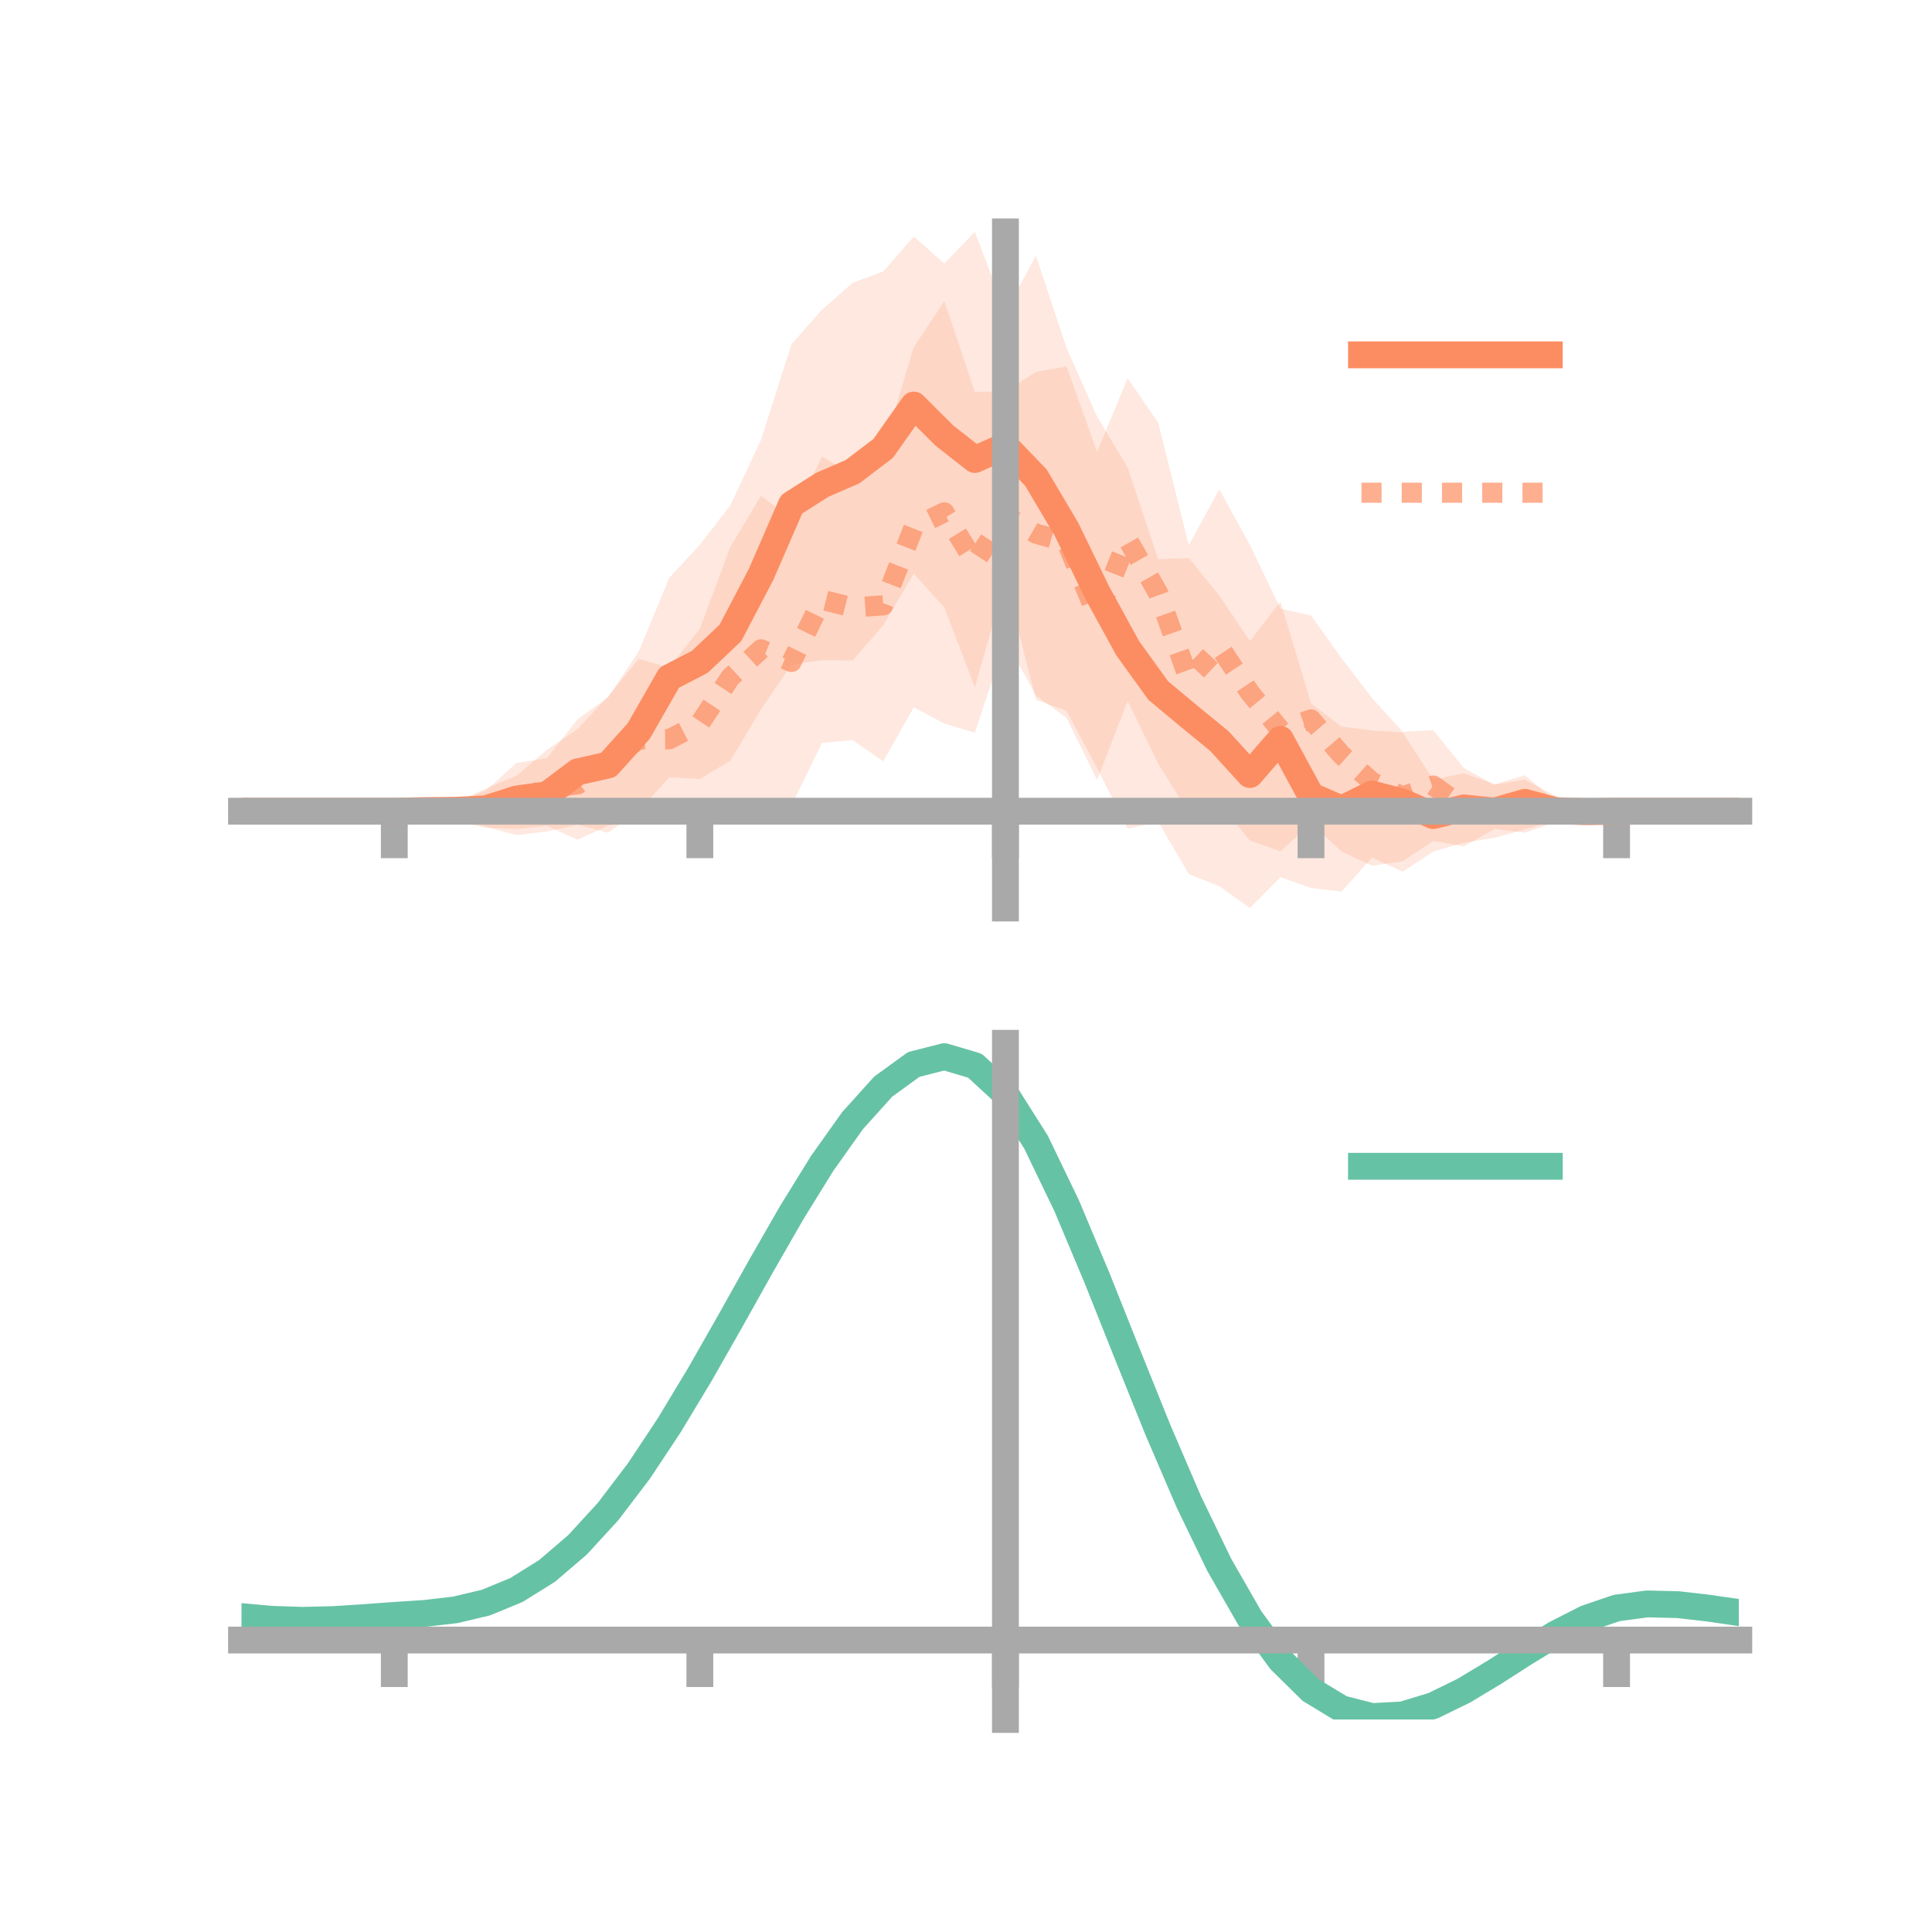 <?xml version="1.0" encoding="utf-8" standalone="no"?>
<!DOCTYPE svg PUBLIC "-//W3C//DTD SVG 1.1//EN"
  "http://www.w3.org/Graphics/SVG/1.1/DTD/svg11.dtd">
<!-- Created with matplotlib (https://matplotlib.org/) -->
<svg height="144pt" version="1.1" viewBox="0 0 144 144" width="144pt" xmlns="http://www.w3.org/2000/svg" xmlns:xlink="http://www.w3.org/1999/xlink">
 <defs>
  <style type="text/css">*{stroke-linecap:butt;stroke-linejoin:round;}</style>
 </defs>
 <g id="figure_1">
  <g id="patch_1">
   <path d="M 0 144 
L 144 144 
L 144 0 
L 0 0 
z
" style="fill:none;"/>
  </g>
  <g id="axes_1">
   <g id="patch_2">
    <path d="M 18 67.68 
L 129.6 67.68 
L 129.6 17.28 
L 18 17.28 
z
" style="fill:none;"/>
   </g>
   <g id="PolyCollection_1">
    <path clip-path="url(#p9c62507f47)" d="M 18 60.464 
L 18 60.464 
L 20.278 60.464 
L 22.555 60.464 
L 24.833 60.464 
L 27.11 60.464 
L 29.388 60.464 
L 31.665 60.116 
L 33.943 59.807 
L 36.22 58.93 
L 38.498 56.866 
L 40.776 56.503 
L 43.053 53.599 
L 45.331 51.97 
L 47.608 48.554 
L 49.886 43.071 
L 52.163 40.597 
L 54.441 37.66 
L 56.718 32.793 
L 58.996 25.655 
L 61.273 23.078 
L 63.551 21.081 
L 65.829 20.232 
L 68.106 17.628 
L 70.384 19.643 
L 72.661 17.28 
L 74.939 23.25 
L 77.216 19.06 
L 79.494 25.934 
L 81.771 31.057 
L 84.049 34.853 
L 86.327 41.68 
L 88.604 41.592 
L 90.882 44.404 
L 93.159 47.78 
L 95.437 44.84 
L 97.714 52.423 
L 99.992 54.162 
L 102.269 54.453 
L 104.547 54.592 
L 106.824 58.107 
L 109.102 57.633 
L 111.38 58.458 
L 113.657 57.787 
L 115.935 59.694 
L 118.212 60.362 
L 120.49 60.463 
L 122.767 60.464 
L 125.045 60.464 
L 127.322 60.464 
L 129.6 60.464 
L 129.6 60.464 
L 129.6 60.464 
L 127.322 60.464 
L 125.045 60.464 
L 122.767 60.464 
L 120.49 60.466 
L 118.212 60.635 
L 115.935 61.138 
L 113.657 61.814 
L 111.38 62.449 
L 109.102 62.805 
L 106.824 63.472 
L 104.547 64.973 
L 102.269 63.916 
L 99.992 66.447 
L 97.714 66.191 
L 95.437 65.38 
L 93.159 67.68 
L 90.882 66.058 
L 88.604 65.146 
L 86.327 61.254 
L 84.049 61.768 
L 81.771 57.243 
L 79.494 52.979 
L 77.216 52.151 
L 74.939 43.228 
L 72.661 51.211 
L 70.384 45.281 
L 68.106 42.752 
L 65.829 46.606 
L 63.551 49.222 
L 61.273 49.207 
L 58.996 49.529 
L 56.718 52.867 
L 54.441 56.687 
L 52.163 58.06 
L 49.886 57.942 
L 47.608 60.421 
L 45.331 62.067 
L 43.053 61.463 
L 40.776 61.974 
L 38.498 62.241 
L 36.22 61.633 
L 33.943 60.979 
L 31.665 60.713 
L 29.388 60.464 
L 27.11 60.464 
L 24.833 60.464 
L 22.555 60.464 
L 20.278 60.464 
L 18 60.464 
z
" style="fill:#fc8d62;fill-opacity:0.2;"/>
   </g>
   <g id="PolyCollection_2">
    <path clip-path="url(#p9c62507f47)" d="M 18 60.464 
L 18 60.464 
L 20.278 60.464 
L 22.555 60.464 
L 24.833 60.464 
L 27.11 60.464 
L 29.388 60.464 
L 31.665 60.145 
L 33.943 59.815 
L 36.22 58.767 
L 38.498 57.825 
L 40.776 55.879 
L 43.053 54.344 
L 45.331 51.894 
L 47.608 49.113 
L 49.886 49.758 
L 52.163 46.861 
L 54.441 40.76 
L 56.718 36.957 
L 58.996 38.665 
L 61.273 34.041 
L 63.551 35.391 
L 65.829 33.494 
L 68.106 25.873 
L 70.384 22.447 
L 72.661 29.223 
L 74.939 29.163 
L 77.216 27.72 
L 79.494 27.314 
L 81.771 33.683 
L 84.049 28.192 
L 86.327 31.509 
L 88.604 40.639 
L 90.882 36.47 
L 93.159 40.611 
L 95.437 45.367 
L 97.714 45.875 
L 99.992 49.064 
L 102.269 52.041 
L 104.547 54.545 
L 106.824 54.428 
L 109.102 57.239 
L 111.38 58.49 
L 113.657 58.12 
L 115.935 59.327 
L 118.212 60.357 
L 120.49 60.464 
L 122.767 60.464 
L 125.045 60.464 
L 127.322 60.464 
L 129.6 60.464 
L 129.6 60.464 
L 129.6 60.464 
L 127.322 60.464 
L 125.045 60.464 
L 122.767 60.464 
L 120.49 60.465 
L 118.212 60.678 
L 115.935 61.28 
L 113.657 62.061 
L 111.38 61.788 
L 109.102 63.087 
L 106.824 62.674 
L 104.547 64.196 
L 102.269 64.529 
L 99.992 63.467 
L 97.714 61.369 
L 95.437 63.452 
L 93.159 62.637 
L 90.882 59.89 
L 88.604 60.584 
L 86.327 56.917 
L 84.049 52.238 
L 81.771 58.137 
L 79.494 53.511 
L 77.216 51.836 
L 74.939 47.705 
L 72.661 54.605 
L 70.384 53.93 
L 68.106 52.72 
L 65.829 56.742 
L 63.551 55.167 
L 61.273 55.363 
L 58.996 60.014 
L 56.718 59.838 
L 54.441 60.215 
L 52.163 60.969 
L 49.886 60.439 
L 47.608 61.104 
L 45.331 61.538 
L 43.053 62.582 
L 40.776 61.558 
L 38.498 61.79 
L 36.22 61.691 
L 33.943 61.216 
L 31.665 60.666 
L 29.388 60.464 
L 27.11 60.464 
L 24.833 60.464 
L 22.555 60.464 
L 20.278 60.464 
L 18 60.464 
z
" style="fill:#fc8d62;fill-opacity:0.2;"/>
   </g>
   <g id="matplotlib.axis_1">
    <g id="xtick_1">
     <g id="line2d_1">
      <defs>
       <path d="M 0 0 
L 0 3.5 
" id="ma8a72869c4" style="stroke:#a9a9a9;stroke-width:2;"/>
      </defs>
      <g>
       <use style="fill:#a9a9a9;stroke:#a9a9a9;stroke-width:2;" x="29.388" xlink:href="#ma8a72869c4" y="60.464"/>
      </g>
     </g>
    </g>
    <g id="xtick_2">
     <g id="line2d_2">
      <g>
       <use style="fill:#a9a9a9;stroke:#a9a9a9;stroke-width:2;" x="52.163" xlink:href="#ma8a72869c4" y="60.464"/>
      </g>
     </g>
    </g>
    <g id="xtick_3">
     <g id="line2d_3">
      <g>
       <use style="fill:#a9a9a9;stroke:#a9a9a9;stroke-width:2;" x="74.939" xlink:href="#ma8a72869c4" y="60.464"/>
      </g>
     </g>
    </g>
    <g id="xtick_4">
     <g id="line2d_4">
      <g>
       <use style="fill:#a9a9a9;stroke:#a9a9a9;stroke-width:2;" x="97.714" xlink:href="#ma8a72869c4" y="60.464"/>
      </g>
     </g>
    </g>
    <g id="xtick_5">
     <g id="line2d_5">
      <g>
       <use style="fill:#a9a9a9;stroke:#a9a9a9;stroke-width:2;" x="120.49" xlink:href="#ma8a72869c4" y="60.464"/>
      </g>
     </g>
    </g>
   </g>
   <g id="matplotlib.axis_2"/>
   <g id="line2d_6">
    <path clip-path="url(#p9c62507f47)" d="M 18 60.464 
L 20.278 60.464 
L 22.555 60.464 
L 24.833 60.464 
L 27.11 60.464 
L 29.388 60.464 
L 31.665 60.415 
L 33.943 60.393 
L 36.22 60.282 
L 38.498 59.554 
L 40.776 59.238 
L 43.053 57.531 
L 45.331 57.018 
L 47.608 54.487 
L 49.886 50.507 
L 52.163 49.328 
L 54.441 47.174 
L 56.718 42.83 
L 58.996 37.592 
L 61.273 36.143 
L 63.551 35.152 
L 65.829 33.419 
L 68.106 30.19 
L 70.384 32.462 
L 72.661 34.246 
L 74.939 33.239 
L 77.216 35.606 
L 79.494 39.457 
L 81.771 44.15 
L 84.049 48.31 
L 86.327 51.467 
L 88.604 53.369 
L 90.882 55.231 
L 93.159 57.73 
L 95.437 55.11 
L 97.714 59.307 
L 99.992 60.304 
L 102.269 59.185 
L 104.547 59.783 
L 106.824 60.789 
L 109.102 60.219 
L 111.38 60.453 
L 113.657 59.801 
L 115.935 60.416 
L 118.212 60.499 
L 120.49 60.465 
L 122.767 60.464 
L 125.045 60.464 
L 127.322 60.464 
L 129.6 60.464 
" style="fill:none;stroke:#fc8d62;stroke-linecap:square;stroke-width:2;"/>
   </g>
   <g id="line2d_7">
    <path clip-path="url(#p9c62507f47)" d="M 18 60.464 
L 20.278 60.464 
L 22.555 60.464 
L 24.833 60.464 
L 27.11 60.464 
L 29.388 60.464 
L 31.665 60.405 
L 33.943 60.515 
L 36.22 60.229 
L 38.498 59.808 
L 40.776 58.718 
L 43.053 58.463 
L 45.331 56.716 
L 47.608 55.109 
L 49.886 55.098 
L 52.163 53.915 
L 54.441 50.487 
L 56.718 48.398 
L 58.996 49.339 
L 61.273 44.702 
L 63.551 45.279 
L 65.829 45.118 
L 68.106 39.297 
L 70.384 38.188 
L 72.661 41.914 
L 74.939 38.434 
L 77.216 39.778 
L 79.494 40.413 
L 81.771 45.91 
L 84.049 40.215 
L 86.327 44.213 
L 88.604 50.612 
L 90.882 48.18 
L 93.159 51.624 
L 95.437 54.41 
L 97.714 53.622 
L 99.992 56.266 
L 102.269 58.285 
L 104.547 59.37 
L 106.824 58.551 
L 109.102 60.163 
L 111.38 60.139 
L 113.657 60.091 
L 115.935 60.303 
L 118.212 60.518 
L 120.49 60.464 
L 122.767 60.464 
L 125.045 60.464 
L 127.322 60.464 
L 129.6 60.464 
" style="fill:none;stroke:#fc8d62;stroke-dasharray:1.5,1.5;stroke-dashoffset:0;stroke-opacity:0.7;stroke-width:1.5;"/>
   </g>
   <g id="patch_3">
    <path d="M 74.939 67.68 
L 74.939 17.28 
" style="fill:none;stroke:#a9a9a9;stroke-linecap:square;stroke-linejoin:miter;stroke-width:2;"/>
   </g>
   <g id="patch_4">
    <path d="M 129.6 67.68 
L 129.6 17.28 
" style="fill:none;"/>
   </g>
   <g id="patch_5">
    <path d="M 18 60.464 
L 129.6 60.464 
" style="fill:none;stroke:#a9a9a9;stroke-linecap:square;stroke-linejoin:miter;stroke-width:2;"/>
   </g>
   <g id="patch_6">
    <path d="M 18 17.28 
L 129.6 17.28 
" style="fill:none;"/>
   </g>
   <g id="legend_1">
    <g id="line2d_8">
     <path d="M 101.475 26.449 
L 115.475 26.449 
" style="fill:none;stroke:#fc8d62;stroke-linecap:square;stroke-width:2;"/>
    </g>
    <g id="line2d_9"/>
    <g id="text_1">
     <!--   -->
     <g transform="translate(121.075 28.899)scale(0.07 -0.07)">
      <defs>
       <path id="DejaVuSans-32"/>
      </defs>
      <use xlink:href="#DejaVuSans-32"/>
     </g>
    </g>
    <g id="line2d_10">
     <path d="M 101.475 36.724 
L 115.475 36.724 
" style="fill:none;stroke:#fc8d62;stroke-dasharray:1.5,1.5;stroke-dashoffset:0;stroke-opacity:0.7;stroke-width:1.5;"/>
    </g>
    <g id="line2d_11"/>
    <g id="text_2">
     <!--   -->
     <g transform="translate(121.075 39.174)scale(0.07 -0.07)">
      <use xlink:href="#DejaVuSans-32"/>
     </g>
    </g>
   </g>
  </g>
  <g id="axes_2">
   <g id="patch_7">
    <path d="M 18 128.16 
L 129.6 128.16 
L 129.6 77.76 
L 18 77.76 
z
" style="fill:none;"/>
   </g>
   <g id="PolyCollection_3">
    <path clip-path="url(#pfcd114007a)" d="M 18 120.532 
L 18 120.452 
L 20.278 120.666 
L 22.555 120.739 
L 24.833 120.678 
L 27.11 120.524 
L 29.388 120.348 
L 31.665 120.194 
L 33.943 119.923 
L 36.22 119.375 
L 38.498 118.425 
L 40.776 116.98 
L 43.053 114.99 
L 45.331 112.447 
L 47.608 109.381 
L 49.886 105.861 
L 52.163 101.987 
L 54.441 97.889 
L 56.718 93.722 
L 58.996 89.66 
L 61.273 85.892 
L 63.551 82.617 
L 65.829 80.036 
L 68.106 78.353 
L 70.384 77.76 
L 72.661 78.445 
L 74.939 80.574 
L 77.216 84.227 
L 79.494 89.025 
L 81.771 94.531 
L 84.049 100.336 
L 86.327 106.083 
L 88.604 111.472 
L 90.882 116.269 
L 93.159 120.305 
L 95.437 123.478 
L 97.714 125.75 
L 99.992 127.141 
L 102.269 127.724 
L 104.547 127.608 
L 106.824 126.928 
L 109.102 125.835 
L 111.38 124.49 
L 113.657 123.054 
L 115.935 121.688 
L 118.212 120.543 
L 120.49 119.769 
L 122.767 119.466 
L 125.045 119.525 
L 127.322 119.793 
L 129.6 120.137 
L 129.6 120.243 
L 129.6 120.243 
L 127.322 119.924 
L 125.045 119.674 
L 122.767 119.626 
L 120.49 119.934 
L 118.212 120.719 
L 115.935 121.894 
L 113.657 123.309 
L 111.38 124.799 
L 109.102 126.194 
L 106.824 127.326 
L 104.547 128.031 
L 102.269 128.16 
L 99.992 127.588 
L 97.714 126.22 
L 95.437 124.002 
L 93.159 120.924 
L 90.882 117.021 
L 88.604 112.387 
L 86.327 107.18 
L 84.049 101.623 
L 81.771 96.003 
L 79.494 90.669 
L 77.216 86.016 
L 74.939 82.474 
L 72.661 80.414 
L 70.384 79.753 
L 68.106 80.324 
L 65.829 81.943 
L 63.551 84.419 
L 61.273 87.555 
L 58.996 91.156 
L 56.718 95.033 
L 54.441 99.003 
L 52.163 102.903 
L 49.886 106.587 
L 47.608 109.934 
L 45.331 112.852 
L 43.053 115.281 
L 40.776 117.192 
L 38.498 118.591 
L 36.22 119.519 
L 33.943 120.054 
L 31.665 120.315 
L 29.388 120.457 
L 27.11 120.617 
L 24.833 120.752 
L 22.555 120.799 
L 20.278 120.726 
L 18 120.532 
z
" style="fill:#66c2a5;fill-opacity:0.2;"/>
   </g>
   <g id="matplotlib.axis_3">
    <g id="xtick_6">
     <g id="line2d_12">
      <g>
       <use style="fill:#a9a9a9;stroke:#a9a9a9;stroke-width:2;" x="29.388" xlink:href="#ma8a72869c4" y="122.239"/>
      </g>
     </g>
    </g>
    <g id="xtick_7">
     <g id="line2d_13">
      <g>
       <use style="fill:#a9a9a9;stroke:#a9a9a9;stroke-width:2;" x="52.163" xlink:href="#ma8a72869c4" y="122.239"/>
      </g>
     </g>
    </g>
    <g id="xtick_8">
     <g id="line2d_14">
      <g>
       <use style="fill:#a9a9a9;stroke:#a9a9a9;stroke-width:2;" x="74.939" xlink:href="#ma8a72869c4" y="122.239"/>
      </g>
     </g>
    </g>
    <g id="xtick_9">
     <g id="line2d_15">
      <g>
       <use style="fill:#a9a9a9;stroke:#a9a9a9;stroke-width:2;" x="97.714" xlink:href="#ma8a72869c4" y="122.239"/>
      </g>
     </g>
    </g>
    <g id="xtick_10">
     <g id="line2d_16">
      <g>
       <use style="fill:#a9a9a9;stroke:#a9a9a9;stroke-width:2;" x="120.49" xlink:href="#ma8a72869c4" y="122.239"/>
      </g>
     </g>
    </g>
   </g>
   <g id="matplotlib.axis_4"/>
   <g id="line2d_17">
    <path clip-path="url(#pfcd114007a)" d="M 18 120.492 
L 20.278 120.696 
L 22.555 120.769 
L 24.833 120.715 
L 27.11 120.57 
L 29.388 120.403 
L 31.665 120.255 
L 33.943 119.989 
L 36.22 119.447 
L 38.498 118.508 
L 40.776 117.086 
L 43.053 115.136 
L 45.331 112.65 
L 47.608 109.658 
L 49.886 106.224 
L 52.163 102.445 
L 54.441 98.446 
L 56.718 94.377 
L 58.996 90.408 
L 61.273 86.723 
L 63.551 83.518 
L 65.829 80.99 
L 68.106 79.338 
L 70.384 78.756 
L 72.661 79.429 
L 74.939 81.524 
L 77.216 85.122 
L 79.494 89.847 
L 81.771 95.267 
L 84.049 100.98 
L 86.327 106.631 
L 88.604 111.929 
L 90.882 116.645 
L 93.159 120.614 
L 95.437 123.74 
L 97.714 125.985 
L 99.992 127.364 
L 102.269 127.942 
L 104.547 127.82 
L 106.824 127.127 
L 109.102 126.015 
L 111.38 124.644 
L 113.657 123.182 
L 115.935 121.791 
L 118.212 120.631 
L 120.49 119.852 
L 122.767 119.546 
L 125.045 119.6 
L 127.322 119.859 
L 129.6 120.19 
" style="fill:none;stroke:#66c2a5;stroke-linecap:square;stroke-width:2;"/>
   </g>
   <g id="patch_8">
    <path d="M 74.939 128.16 
L 74.939 77.76 
" style="fill:none;stroke:#a9a9a9;stroke-linecap:square;stroke-linejoin:miter;stroke-width:2;"/>
   </g>
   <g id="patch_9">
    <path d="M 129.6 128.16 
L 129.6 77.76 
" style="fill:none;"/>
   </g>
   <g id="patch_10">
    <path d="M 18 122.239 
L 129.6 122.239 
" style="fill:none;stroke:#a9a9a9;stroke-linecap:square;stroke-linejoin:miter;stroke-width:2;"/>
   </g>
   <g id="patch_11">
    <path d="M 18 77.76 
L 129.6 77.76 
" style="fill:none;"/>
   </g>
   <g id="legend_2">
    <g id="line2d_18">
     <path d="M 101.475 86.929 
L 115.475 86.929 
" style="fill:none;stroke:#66c2a5;stroke-linecap:square;stroke-width:2;"/>
    </g>
    <g id="line2d_19"/>
    <g id="text_3">
     <!--   -->
     <g transform="translate(121.075 89.379)scale(0.07 -0.07)">
      <use xlink:href="#DejaVuSans-32"/>
     </g>
    </g>
   </g>
  </g>
 </g>
 <defs>
  <clipPath id="p9c62507f47">
   <rect height="50.4" width="111.6" x="18" y="17.28"/>
  </clipPath>
  <clipPath id="pfcd114007a">
   <rect height="50.4" width="111.6" x="18" y="77.76"/>
  </clipPath>
 </defs>
</svg>
